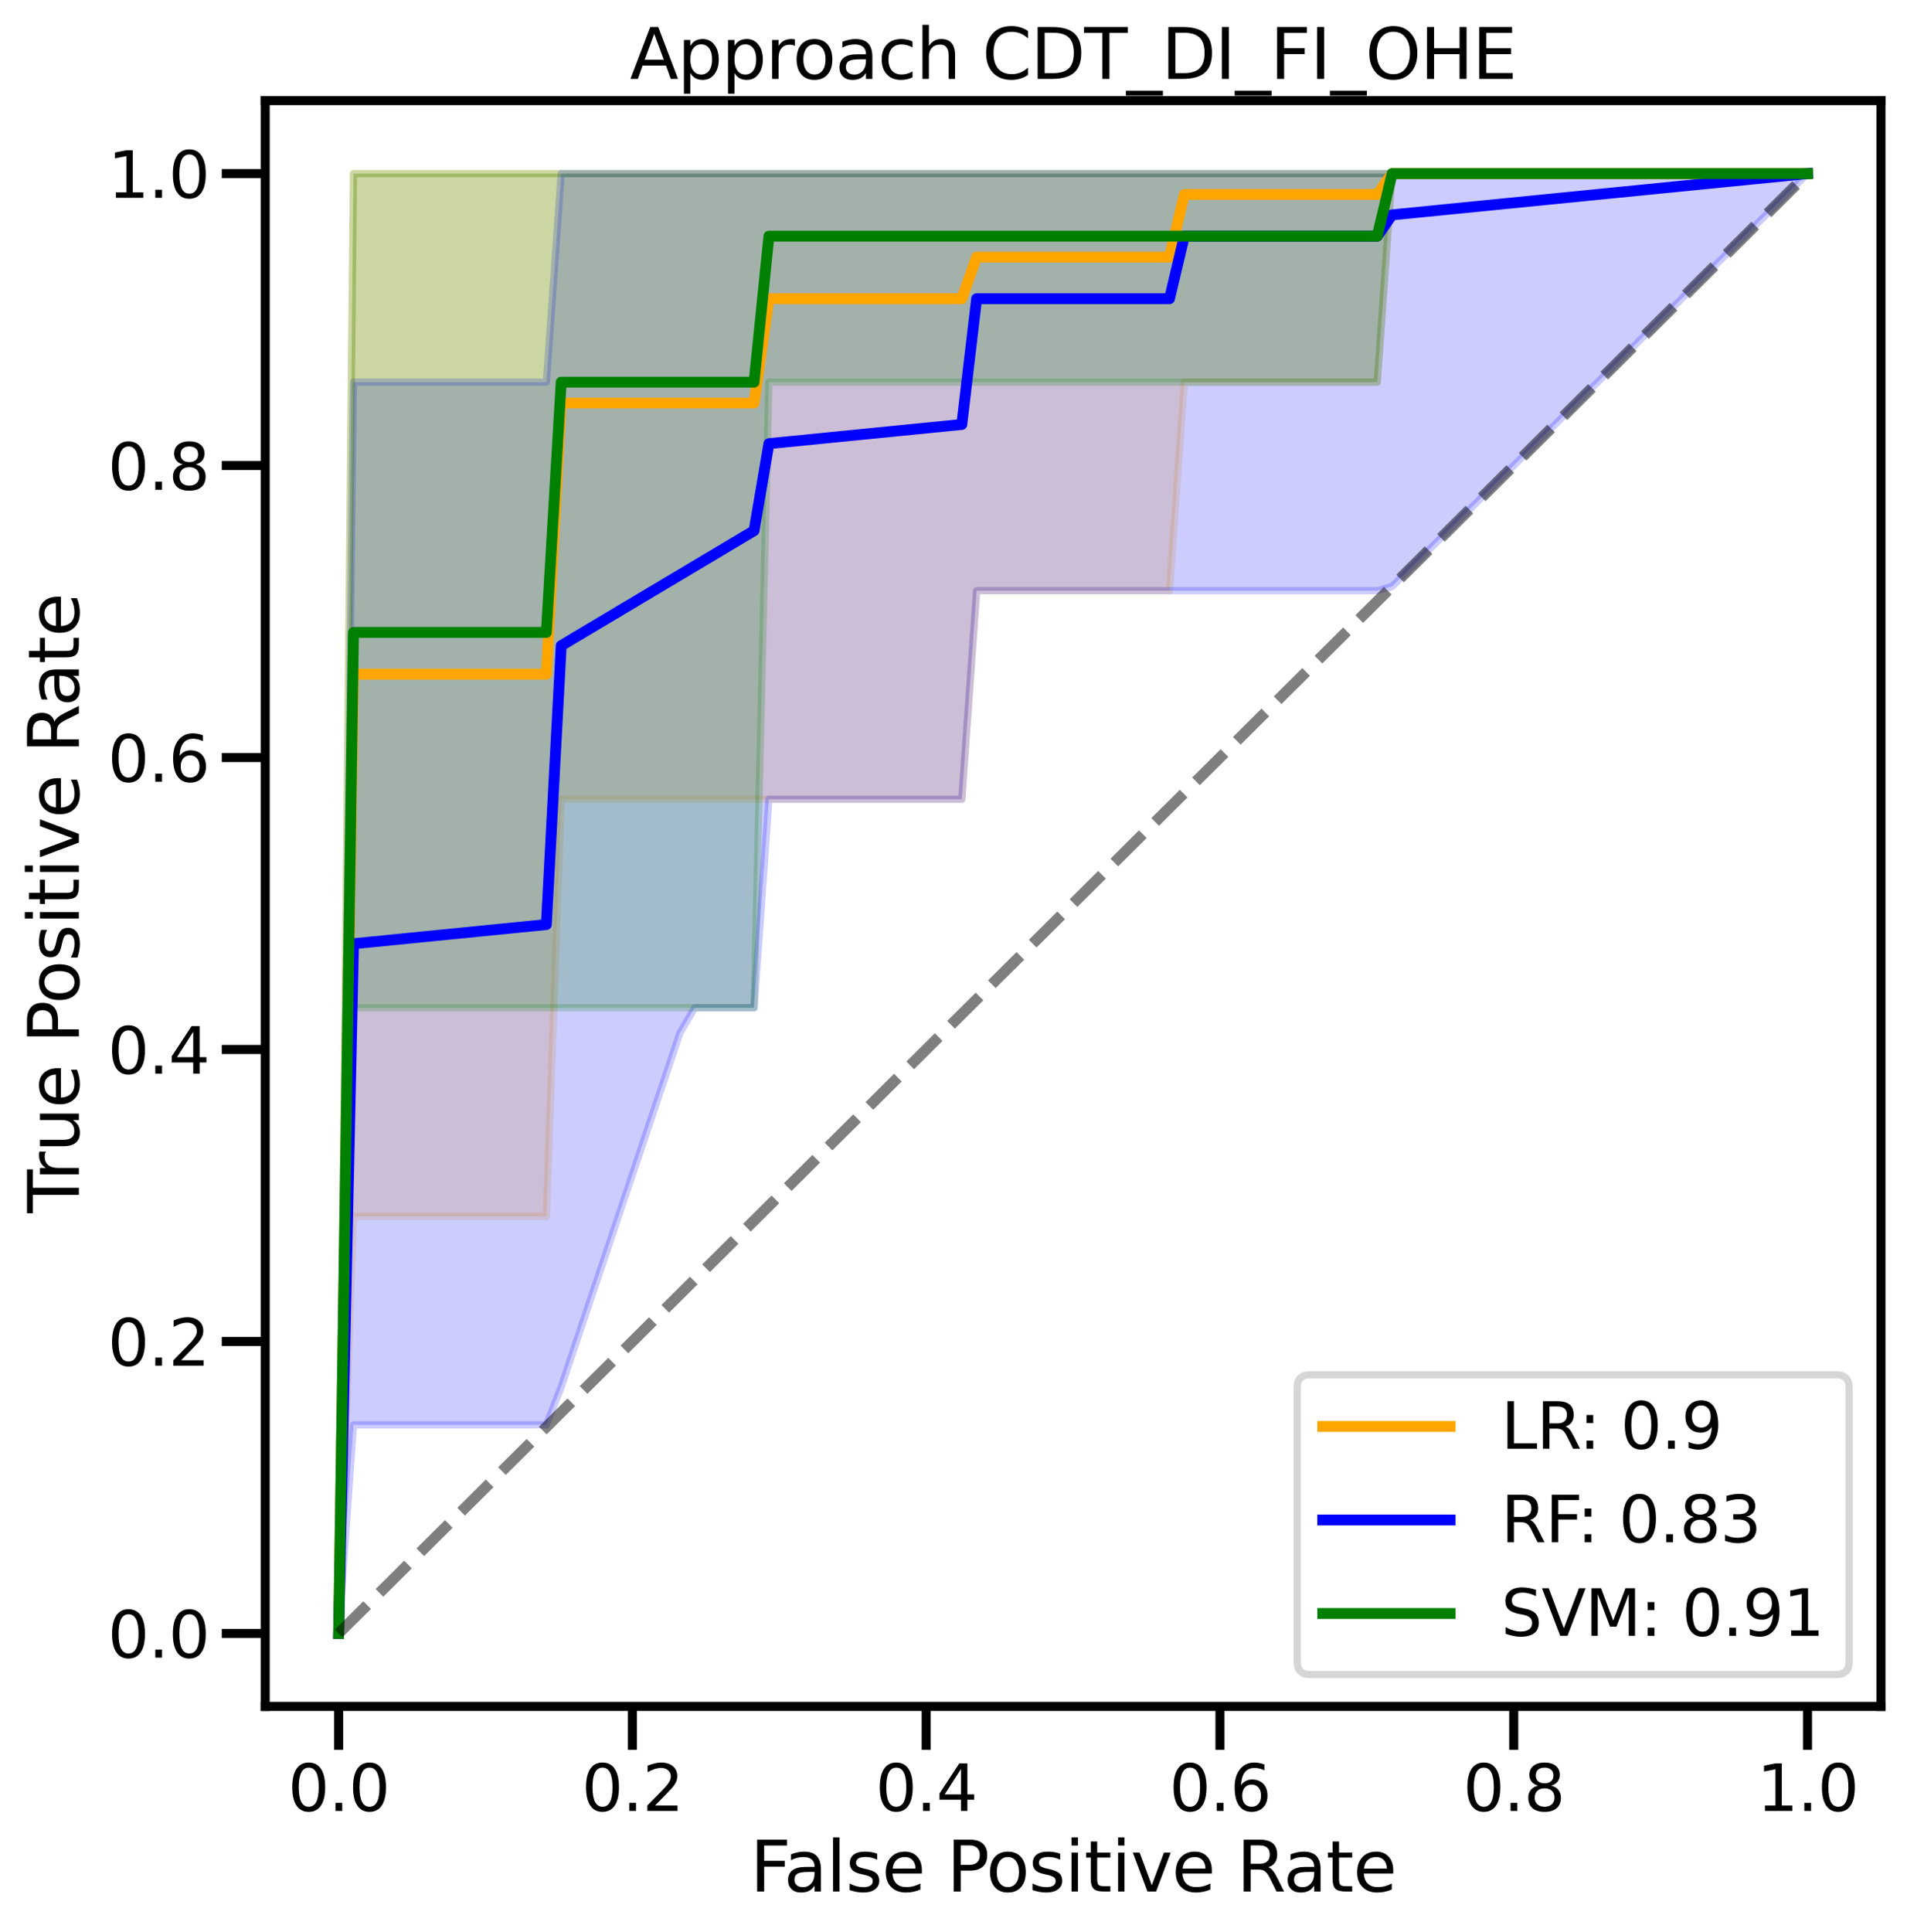 <?xml version="1.0" encoding="utf-8" standalone="no"?>
<!DOCTYPE svg PUBLIC "-//W3C//DTD SVG 1.1//EN"
  "http://www.w3.org/Graphics/SVG/1.1/DTD/svg11.dtd">
<svg xmlns:xlink="http://www.w3.org/1999/xlink" width="526.871pt" height="533.625pt" viewBox="0 0 526.871 533.625" xmlns="http://www.w3.org/2000/svg" version="1.1">
 <defs>
  <style type="text/css">*{stroke-linejoin: round; stroke-linecap: butt}</style>
 </defs>
 <g id="figure_1">
  <g id="patch_1">
   <path d="M 0 533.625 
L 526.871 533.625 
L 526.871 0 
L 0 0 
z
" style="fill: #ffffff"/>
  </g>
  <g id="axes_1">
   <g id="patch_2">
    <path d="M 73.272 471.309 
L 519.672 471.309 
L 519.672 27.789 
L 73.272 27.789 
z
" style="fill: #ffffff"/>
   </g>
   <g id="PolyCollection_1">
    <defs>
     <path id="mbd9a5c7f6f" d="M 93.562 -82.475 
L 93.562 -82.475 
L 97.662 -197.675 
L 101.761 -197.675 
L 105.86 -197.675 
L 109.959 -197.675 
L 114.058 -197.675 
L 118.157 -197.675 
L 122.257 -197.675 
L 126.356 -197.675 
L 130.455 -197.675 
L 134.554 -197.675 
L 138.653 -197.675 
L 142.752 -197.675 
L 146.852 -197.675 
L 150.951 -197.675 
L 155.05 -312.875 
L 159.149 -312.875 
L 163.248 -312.875 
L 167.348 -312.875 
L 171.447 -312.875 
L 175.546 -312.875 
L 179.645 -312.875 
L 183.744 -312.875 
L 187.843 -312.875 
L 191.943 -312.875 
L 196.042 -312.875 
L 200.141 -312.875 
L 204.24 -312.875 
L 208.339 -312.875 
L 212.438 -312.875 
L 216.538 -312.875 
L 220.637 -312.875 
L 224.736 -312.875 
L 228.835 -312.875 
L 232.934 -312.875 
L 237.033 -312.875 
L 241.133 -312.875 
L 245.232 -312.875 
L 249.331 -312.875 
L 253.43 -312.875 
L 257.529 -312.875 
L 261.629 -312.875 
L 265.728 -312.875 
L 269.827 -370.476 
L 273.926 -370.476 
L 278.025 -370.476 
L 282.124 -370.476 
L 286.224 -370.476 
L 290.323 -370.476 
L 294.422 -370.476 
L 298.521 -370.476 
L 302.62 -370.476 
L 306.719 -370.476 
L 310.819 -370.476 
L 314.918 -370.476 
L 319.017 -370.476 
L 323.116 -370.476 
L 327.215 -428.075 
L 331.314 -428.075 
L 335.414 -428.075 
L 339.513 -428.075 
L 343.612 -428.075 
L 347.711 -428.075 
L 351.81 -428.075 
L 355.91 -428.075 
L 360.009 -428.075 
L 364.108 -428.075 
L 368.207 -428.075 
L 372.306 -428.075 
L 376.405 -428.075 
L 380.505 -428.075 
L 384.604 -485.675 
L 388.703 -485.675 
L 392.802 -485.675 
L 396.901 -485.675 
L 401 -485.675 
L 405.1 -485.675 
L 409.199 -485.675 
L 413.298 -485.675 
L 417.397 -485.675 
L 421.496 -485.675 
L 425.595 -485.675 
L 429.695 -485.675 
L 433.794 -485.675 
L 437.893 -485.675 
L 441.992 -485.675 
L 446.091 -485.675 
L 450.191 -485.675 
L 454.29 -485.675 
L 458.389 -485.675 
L 462.488 -485.675 
L 466.587 -485.675 
L 470.686 -485.675 
L 474.786 -485.675 
L 478.885 -485.675 
L 482.984 -485.675 
L 487.083 -485.675 
L 491.182 -485.675 
L 495.281 -485.675 
L 499.381 -485.675 
L 499.381 -485.675 
L 499.381 -485.675 
L 495.281 -485.675 
L 491.182 -485.675 
L 487.083 -485.675 
L 482.984 -485.675 
L 478.885 -485.675 
L 474.786 -485.675 
L 470.686 -485.675 
L 466.587 -485.675 
L 462.488 -485.675 
L 458.389 -485.675 
L 454.29 -485.675 
L 450.191 -485.675 
L 446.091 -485.675 
L 441.992 -485.675 
L 437.893 -485.675 
L 433.794 -485.675 
L 429.695 -485.675 
L 425.595 -485.675 
L 421.496 -485.675 
L 417.397 -485.675 
L 413.298 -485.675 
L 409.199 -485.675 
L 405.1 -485.675 
L 401 -485.675 
L 396.901 -485.675 
L 392.802 -485.675 
L 388.703 -485.675 
L 384.604 -485.675 
L 380.505 -485.675 
L 376.405 -485.675 
L 372.306 -485.675 
L 368.207 -485.675 
L 364.108 -485.675 
L 360.009 -485.675 
L 355.91 -485.675 
L 351.81 -485.675 
L 347.711 -485.675 
L 343.612 -485.675 
L 339.513 -485.675 
L 335.414 -485.675 
L 331.314 -485.675 
L 327.215 -485.675 
L 323.116 -485.675 
L 319.017 -485.675 
L 314.918 -485.675 
L 310.819 -485.675 
L 306.719 -485.675 
L 302.62 -485.675 
L 298.521 -485.675 
L 294.422 -485.675 
L 290.323 -485.675 
L 286.224 -485.675 
L 282.124 -485.675 
L 278.025 -485.675 
L 273.926 -485.675 
L 269.827 -485.675 
L 265.728 -485.675 
L 261.629 -485.675 
L 257.529 -485.675 
L 253.43 -485.675 
L 249.331 -485.675 
L 245.232 -485.675 
L 241.133 -485.675 
L 237.033 -485.675 
L 232.934 -485.675 
L 228.835 -485.675 
L 224.736 -485.675 
L 220.637 -485.675 
L 216.538 -485.675 
L 212.438 -485.675 
L 208.339 -485.675 
L 204.24 -485.675 
L 200.141 -485.675 
L 196.042 -485.675 
L 191.943 -485.675 
L 187.843 -485.675 
L 183.744 -485.675 
L 179.645 -485.675 
L 175.546 -485.675 
L 171.447 -485.675 
L 167.348 -485.675 
L 163.248 -485.675 
L 159.149 -485.675 
L 155.05 -485.675 
L 150.951 -485.675 
L 146.852 -485.675 
L 142.752 -485.675 
L 138.653 -485.675 
L 134.554 -485.675 
L 130.455 -485.675 
L 126.356 -485.675 
L 122.257 -485.675 
L 118.157 -485.675 
L 114.058 -485.675 
L 109.959 -485.675 
L 105.86 -485.675 
L 101.761 -485.675 
L 97.662 -485.675 
L 93.562 -82.475 
z
" style="stroke: #ffa500; stroke-opacity: 0.2; stroke-width: 2"/>
    </defs>
    <g clip-path="url(#p1fbfad7874)">
     <use xlink:href="#mbd9a5c7f6f" x="0" y="533.625" style="fill: #ffa500; fill-opacity: 0.2; stroke: #ffa500; stroke-opacity: 0.2; stroke-width: 2"/>
    </g>
   </g>
   <g id="PolyCollection_2">
    <defs>
     <path id="mfc295e02a6" d="M 93.562 -82.475 
L 93.562 -82.475 
L 97.662 -140.076 
L 101.761 -140.076 
L 105.86 -140.076 
L 109.959 -140.076 
L 114.058 -140.076 
L 118.157 -140.076 
L 122.257 -140.076 
L 126.356 -140.076 
L 130.455 -140.076 
L 134.554 -140.076 
L 138.653 -140.076 
L 142.752 -140.076 
L 146.852 -140.076 
L 150.951 -140.076 
L 155.05 -150.548 
L 159.149 -162.766 
L 163.248 -174.985 
L 167.348 -187.203 
L 171.447 -199.421 
L 175.546 -211.639 
L 179.645 -223.857 
L 183.744 -236.076 
L 187.843 -248.294 
L 191.943 -255.275 
L 196.042 -255.275 
L 200.141 -255.275 
L 204.24 -255.275 
L 208.339 -255.275 
L 212.438 -312.875 
L 216.538 -312.875 
L 220.637 -312.875 
L 224.736 -312.875 
L 228.835 -312.875 
L 232.934 -312.875 
L 237.033 -312.875 
L 241.133 -312.875 
L 245.232 -312.875 
L 249.331 -312.875 
L 253.43 -312.875 
L 257.529 -312.875 
L 261.629 -312.875 
L 265.728 -312.875 
L 269.827 -370.476 
L 273.926 -370.476 
L 278.025 -370.476 
L 282.124 -370.476 
L 286.224 -370.476 
L 290.323 -370.476 
L 294.422 -370.476 
L 298.521 -370.476 
L 302.62 -370.476 
L 306.719 -370.476 
L 310.819 -370.476 
L 314.918 -370.476 
L 319.017 -370.476 
L 323.116 -370.476 
L 327.215 -370.476 
L 331.314 -370.476 
L 335.414 -370.476 
L 339.513 -370.476 
L 343.612 -370.476 
L 347.711 -370.476 
L 351.81 -370.476 
L 355.91 -370.476 
L 360.009 -370.476 
L 364.108 -370.476 
L 368.207 -370.476 
L 372.306 -370.476 
L 376.405 -370.476 
L 380.505 -370.476 
L 384.604 -371.639 
L 388.703 -375.712 
L 392.802 -379.785 
L 396.901 -383.857 
L 401 -387.93 
L 405.1 -392.003 
L 409.199 -396.075 
L 413.298 -400.148 
L 417.397 -404.221 
L 421.496 -408.294 
L 425.595 -412.366 
L 429.695 -416.439 
L 433.794 -420.512 
L 437.893 -424.585 
L 441.992 -428.657 
L 446.091 -432.73 
L 450.191 -436.803 
L 454.29 -440.875 
L 458.389 -444.948 
L 462.488 -449.021 
L 466.587 -453.094 
L 470.686 -457.166 
L 474.786 -461.239 
L 478.885 -465.312 
L 482.984 -469.385 
L 487.083 -473.457 
L 491.182 -477.53 
L 495.281 -481.603 
L 499.381 -485.675 
L 499.381 -485.675 
L 499.381 -485.675 
L 495.281 -485.675 
L 491.182 -485.675 
L 487.083 -485.675 
L 482.984 -485.675 
L 478.885 -485.675 
L 474.786 -485.675 
L 470.686 -485.675 
L 466.587 -485.675 
L 462.488 -485.675 
L 458.389 -485.675 
L 454.29 -485.675 
L 450.191 -485.675 
L 446.091 -485.675 
L 441.992 -485.675 
L 437.893 -485.675 
L 433.794 -485.675 
L 429.695 -485.675 
L 425.595 -485.675 
L 421.496 -485.675 
L 417.397 -485.675 
L 413.298 -485.675 
L 409.199 -485.675 
L 405.1 -485.675 
L 401 -485.675 
L 396.901 -485.675 
L 392.802 -485.675 
L 388.703 -485.675 
L 384.604 -485.675 
L 380.505 -485.675 
L 376.405 -485.675 
L 372.306 -485.675 
L 368.207 -485.675 
L 364.108 -485.675 
L 360.009 -485.675 
L 355.91 -485.675 
L 351.81 -485.675 
L 347.711 -485.675 
L 343.612 -485.675 
L 339.513 -485.675 
L 335.414 -485.675 
L 331.314 -485.675 
L 327.215 -485.675 
L 323.116 -485.675 
L 319.017 -485.675 
L 314.918 -485.675 
L 310.819 -485.675 
L 306.719 -485.675 
L 302.62 -485.675 
L 298.521 -485.675 
L 294.422 -485.675 
L 290.323 -485.675 
L 286.224 -485.675 
L 282.124 -485.675 
L 278.025 -485.675 
L 273.926 -485.675 
L 269.827 -485.675 
L 265.728 -485.675 
L 261.629 -485.675 
L 257.529 -485.675 
L 253.43 -485.675 
L 249.331 -485.675 
L 245.232 -485.675 
L 241.133 -485.675 
L 237.033 -485.675 
L 232.934 -485.675 
L 228.835 -485.675 
L 224.736 -485.675 
L 220.637 -485.675 
L 216.538 -485.675 
L 212.438 -485.675 
L 208.339 -485.675 
L 204.24 -485.675 
L 200.141 -485.675 
L 196.042 -485.675 
L 191.943 -485.675 
L 187.843 -485.675 
L 183.744 -485.675 
L 179.645 -485.675 
L 175.546 -485.675 
L 171.447 -485.675 
L 167.348 -485.675 
L 163.248 -485.675 
L 159.149 -485.675 
L 155.05 -485.675 
L 150.951 -428.075 
L 146.852 -428.075 
L 142.752 -428.075 
L 138.653 -428.075 
L 134.554 -428.075 
L 130.455 -428.075 
L 126.356 -428.075 
L 122.257 -428.075 
L 118.157 -428.075 
L 114.058 -428.075 
L 109.959 -428.075 
L 105.86 -428.075 
L 101.761 -428.075 
L 97.662 -428.075 
L 93.562 -82.475 
z
" style="stroke: #0000ff; stroke-opacity: 0.2; stroke-width: 2"/>
    </defs>
    <g clip-path="url(#p1fbfad7874)">
     <use xlink:href="#mfc295e02a6" x="0" y="533.625" style="fill: #0000ff; fill-opacity: 0.2; stroke: #0000ff; stroke-opacity: 0.2; stroke-width: 2"/>
    </g>
   </g>
   <g id="PolyCollection_3">
    <defs>
     <path id="m0fcf5fa564" d="M 93.562 -82.475 
L 93.562 -82.475 
L 97.662 -255.275 
L 101.761 -255.275 
L 105.86 -255.275 
L 109.959 -255.275 
L 114.058 -255.275 
L 118.157 -255.275 
L 122.257 -255.275 
L 126.356 -255.275 
L 130.455 -255.275 
L 134.554 -255.275 
L 138.653 -255.275 
L 142.752 -255.275 
L 146.852 -255.275 
L 150.951 -255.275 
L 155.05 -255.275 
L 159.149 -255.275 
L 163.248 -255.275 
L 167.348 -255.275 
L 171.447 -255.275 
L 175.546 -255.275 
L 179.645 -255.275 
L 183.744 -255.275 
L 187.843 -255.275 
L 191.943 -255.275 
L 196.042 -255.275 
L 200.141 -255.275 
L 204.24 -255.275 
L 208.339 -255.275 
L 212.438 -428.075 
L 216.538 -428.075 
L 220.637 -428.075 
L 224.736 -428.075 
L 228.835 -428.075 
L 232.934 -428.075 
L 237.033 -428.075 
L 241.133 -428.075 
L 245.232 -428.075 
L 249.331 -428.075 
L 253.43 -428.075 
L 257.529 -428.075 
L 261.629 -428.075 
L 265.728 -428.075 
L 269.827 -428.075 
L 273.926 -428.075 
L 278.025 -428.075 
L 282.124 -428.075 
L 286.224 -428.075 
L 290.323 -428.075 
L 294.422 -428.075 
L 298.521 -428.075 
L 302.62 -428.075 
L 306.719 -428.075 
L 310.819 -428.075 
L 314.918 -428.075 
L 319.017 -428.075 
L 323.116 -428.075 
L 327.215 -428.075 
L 331.314 -428.075 
L 335.414 -428.075 
L 339.513 -428.075 
L 343.612 -428.075 
L 347.711 -428.075 
L 351.81 -428.075 
L 355.91 -428.075 
L 360.009 -428.075 
L 364.108 -428.075 
L 368.207 -428.075 
L 372.306 -428.075 
L 376.405 -428.075 
L 380.505 -428.075 
L 384.604 -485.675 
L 388.703 -485.675 
L 392.802 -485.675 
L 396.901 -485.675 
L 401 -485.675 
L 405.1 -485.675 
L 409.199 -485.675 
L 413.298 -485.675 
L 417.397 -485.675 
L 421.496 -485.675 
L 425.595 -485.675 
L 429.695 -485.675 
L 433.794 -485.675 
L 437.893 -485.675 
L 441.992 -485.675 
L 446.091 -485.675 
L 450.191 -485.675 
L 454.29 -485.675 
L 458.389 -485.675 
L 462.488 -485.675 
L 466.587 -485.675 
L 470.686 -485.675 
L 474.786 -485.675 
L 478.885 -485.675 
L 482.984 -485.675 
L 487.083 -485.675 
L 491.182 -485.675 
L 495.281 -485.675 
L 499.381 -485.675 
L 499.381 -485.675 
L 499.381 -485.675 
L 495.281 -485.675 
L 491.182 -485.675 
L 487.083 -485.675 
L 482.984 -485.675 
L 478.885 -485.675 
L 474.786 -485.675 
L 470.686 -485.675 
L 466.587 -485.675 
L 462.488 -485.675 
L 458.389 -485.675 
L 454.29 -485.675 
L 450.191 -485.675 
L 446.091 -485.675 
L 441.992 -485.675 
L 437.893 -485.675 
L 433.794 -485.675 
L 429.695 -485.675 
L 425.595 -485.675 
L 421.496 -485.675 
L 417.397 -485.675 
L 413.298 -485.675 
L 409.199 -485.675 
L 405.1 -485.675 
L 401 -485.675 
L 396.901 -485.675 
L 392.802 -485.675 
L 388.703 -485.675 
L 384.604 -485.675 
L 380.505 -485.675 
L 376.405 -485.675 
L 372.306 -485.675 
L 368.207 -485.675 
L 364.108 -485.675 
L 360.009 -485.675 
L 355.91 -485.675 
L 351.81 -485.675 
L 347.711 -485.675 
L 343.612 -485.675 
L 339.513 -485.675 
L 335.414 -485.675 
L 331.314 -485.675 
L 327.215 -485.675 
L 323.116 -485.675 
L 319.017 -485.675 
L 314.918 -485.675 
L 310.819 -485.675 
L 306.719 -485.675 
L 302.62 -485.675 
L 298.521 -485.675 
L 294.422 -485.675 
L 290.323 -485.675 
L 286.224 -485.675 
L 282.124 -485.675 
L 278.025 -485.675 
L 273.926 -485.675 
L 269.827 -485.675 
L 265.728 -485.675 
L 261.629 -485.675 
L 257.529 -485.675 
L 253.43 -485.675 
L 249.331 -485.675 
L 245.232 -485.675 
L 241.133 -485.675 
L 237.033 -485.675 
L 232.934 -485.675 
L 228.835 -485.675 
L 224.736 -485.675 
L 220.637 -485.675 
L 216.538 -485.675 
L 212.438 -485.675 
L 208.339 -485.675 
L 204.24 -485.675 
L 200.141 -485.675 
L 196.042 -485.675 
L 191.943 -485.675 
L 187.843 -485.675 
L 183.744 -485.675 
L 179.645 -485.675 
L 175.546 -485.675 
L 171.447 -485.675 
L 167.348 -485.675 
L 163.248 -485.675 
L 159.149 -485.675 
L 155.05 -485.675 
L 150.951 -485.675 
L 146.852 -485.675 
L 142.752 -485.675 
L 138.653 -485.675 
L 134.554 -485.675 
L 130.455 -485.675 
L 126.356 -485.675 
L 122.257 -485.675 
L 118.157 -485.675 
L 114.058 -485.675 
L 109.959 -485.675 
L 105.86 -485.675 
L 101.761 -485.675 
L 97.662 -485.675 
L 93.562 -82.475 
z
" style="stroke: #008000; stroke-opacity: 0.2; stroke-width: 2"/>
    </defs>
    <g clip-path="url(#p1fbfad7874)">
     <use xlink:href="#m0fcf5fa564" x="0" y="533.625" style="fill: #008000; fill-opacity: 0.2; stroke: #008000; stroke-opacity: 0.2; stroke-width: 2"/>
    </g>
   </g>
   <g id="matplotlib.axis_1">
    <g id="xtick_1">
     <g id="line2d_1">
      <defs>
       <path id="mc36d95ab9e" d="M 0 0 
L 0 12 
" style="stroke: #000000; stroke-width: 2.5"/>
      </defs>
      <g>
       <use xlink:href="#mc36d95ab9e" x="93.562" y="471.309" style="stroke: #000000; stroke-width: 2.5"/>
      </g>
     </g>
     <g id="text_1">
      <!-- 0.0 -->
      <g transform="translate(79.568 500.182) scale(0.176 -0.176)">
       <defs>
        <path id="DejaVuSans-30" d="M 2034 4250 
Q 1547 4250 1301 3770 
Q 1056 3291 1056 2328 
Q 1056 1369 1301 889 
Q 1547 409 2034 409 
Q 2525 409 2770 889 
Q 3016 1369 3016 2328 
Q 3016 3291 2770 3770 
Q 2525 4250 2034 4250 
z
M 2034 4750 
Q 2819 4750 3233 4129 
Q 3647 3509 3647 2328 
Q 3647 1150 3233 529 
Q 2819 -91 2034 -91 
Q 1250 -91 836 529 
Q 422 1150 422 2328 
Q 422 3509 836 4129 
Q 1250 4750 2034 4750 
z
" transform="scale(0.016)"/>
        <path id="DejaVuSans-2e" d="M 684 794 
L 1344 794 
L 1344 0 
L 684 0 
L 684 794 
z
" transform="scale(0.016)"/>
       </defs>
       <use xlink:href="#DejaVuSans-30"/>
       <use xlink:href="#DejaVuSans-2e" x="63.623"/>
       <use xlink:href="#DejaVuSans-30" x="95.41"/>
      </g>
     </g>
    </g>
    <g id="xtick_2">
     <g id="line2d_2">
      <g>
       <use xlink:href="#mc36d95ab9e" x="174.726" y="471.309" style="stroke: #000000; stroke-width: 2.5"/>
      </g>
     </g>
     <g id="text_2">
      <!-- 0.2 -->
      <g transform="translate(160.731 500.182) scale(0.176 -0.176)">
       <defs>
        <path id="DejaVuSans-32" d="M 1228 531 
L 3431 531 
L 3431 0 
L 469 0 
L 469 531 
Q 828 903 1448 1529 
Q 2069 2156 2228 2338 
Q 2531 2678 2651 2914 
Q 2772 3150 2772 3378 
Q 2772 3750 2511 3984 
Q 2250 4219 1831 4219 
Q 1534 4219 1204 4116 
Q 875 4013 500 3803 
L 500 4441 
Q 881 4594 1212 4672 
Q 1544 4750 1819 4750 
Q 2544 4750 2975 4387 
Q 3406 4025 3406 3419 
Q 3406 3131 3298 2873 
Q 3191 2616 2906 2266 
Q 2828 2175 2409 1742 
Q 1991 1309 1228 531 
z
" transform="scale(0.016)"/>
       </defs>
       <use xlink:href="#DejaVuSans-30"/>
       <use xlink:href="#DejaVuSans-2e" x="63.623"/>
       <use xlink:href="#DejaVuSans-32" x="95.41"/>
      </g>
     </g>
    </g>
    <g id="xtick_3">
     <g id="line2d_3">
      <g>
       <use xlink:href="#mc36d95ab9e" x="255.89" y="471.309" style="stroke: #000000; stroke-width: 2.5"/>
      </g>
     </g>
     <g id="text_3">
      <!-- 0.4 -->
      <g transform="translate(241.895 500.182) scale(0.176 -0.176)">
       <defs>
        <path id="DejaVuSans-34" d="M 2419 4116 
L 825 1625 
L 2419 1625 
L 2419 4116 
z
M 2253 4666 
L 3047 4666 
L 3047 1625 
L 3713 1625 
L 3713 1100 
L 3047 1100 
L 3047 0 
L 2419 0 
L 2419 1100 
L 313 1100 
L 313 1709 
L 2253 4666 
z
" transform="scale(0.016)"/>
       </defs>
       <use xlink:href="#DejaVuSans-30"/>
       <use xlink:href="#DejaVuSans-2e" x="63.623"/>
       <use xlink:href="#DejaVuSans-34" x="95.41"/>
      </g>
     </g>
    </g>
    <g id="xtick_4">
     <g id="line2d_4">
      <g>
       <use xlink:href="#mc36d95ab9e" x="337.053" y="471.309" style="stroke: #000000; stroke-width: 2.5"/>
      </g>
     </g>
     <g id="text_4">
      <!-- 0.6 -->
      <g transform="translate(323.059 500.182) scale(0.176 -0.176)">
       <defs>
        <path id="DejaVuSans-36" d="M 2113 2584 
Q 1688 2584 1439 2293 
Q 1191 2003 1191 1497 
Q 1191 994 1439 701 
Q 1688 409 2113 409 
Q 2538 409 2786 701 
Q 3034 994 3034 1497 
Q 3034 2003 2786 2293 
Q 2538 2584 2113 2584 
z
M 3366 4563 
L 3366 3988 
Q 3128 4100 2886 4159 
Q 2644 4219 2406 4219 
Q 1781 4219 1451 3797 
Q 1122 3375 1075 2522 
Q 1259 2794 1537 2939 
Q 1816 3084 2150 3084 
Q 2853 3084 3261 2657 
Q 3669 2231 3669 1497 
Q 3669 778 3244 343 
Q 2819 -91 2113 -91 
Q 1303 -91 875 529 
Q 447 1150 447 2328 
Q 447 3434 972 4092 
Q 1497 4750 2381 4750 
Q 2619 4750 2861 4703 
Q 3103 4656 3366 4563 
z
" transform="scale(0.016)"/>
       </defs>
       <use xlink:href="#DejaVuSans-30"/>
       <use xlink:href="#DejaVuSans-2e" x="63.623"/>
       <use xlink:href="#DejaVuSans-36" x="95.41"/>
      </g>
     </g>
    </g>
    <g id="xtick_5">
     <g id="line2d_5">
      <g>
       <use xlink:href="#mc36d95ab9e" x="418.217" y="471.309" style="stroke: #000000; stroke-width: 2.5"/>
      </g>
     </g>
     <g id="text_5">
      <!-- 0.8 -->
      <g transform="translate(404.222 500.182) scale(0.176 -0.176)">
       <defs>
        <path id="DejaVuSans-38" d="M 2034 2216 
Q 1584 2216 1326 1975 
Q 1069 1734 1069 1313 
Q 1069 891 1326 650 
Q 1584 409 2034 409 
Q 2484 409 2743 651 
Q 3003 894 3003 1313 
Q 3003 1734 2745 1975 
Q 2488 2216 2034 2216 
z
M 1403 2484 
Q 997 2584 770 2862 
Q 544 3141 544 3541 
Q 544 4100 942 4425 
Q 1341 4750 2034 4750 
Q 2731 4750 3128 4425 
Q 3525 4100 3525 3541 
Q 3525 3141 3298 2862 
Q 3072 2584 2669 2484 
Q 3125 2378 3379 2068 
Q 3634 1759 3634 1313 
Q 3634 634 3220 271 
Q 2806 -91 2034 -91 
Q 1263 -91 848 271 
Q 434 634 434 1313 
Q 434 1759 690 2068 
Q 947 2378 1403 2484 
z
M 1172 3481 
Q 1172 3119 1398 2916 
Q 1625 2713 2034 2713 
Q 2441 2713 2670 2916 
Q 2900 3119 2900 3481 
Q 2900 3844 2670 4047 
Q 2441 4250 2034 4250 
Q 1625 4250 1398 4047 
Q 1172 3844 1172 3481 
z
" transform="scale(0.016)"/>
       </defs>
       <use xlink:href="#DejaVuSans-30"/>
       <use xlink:href="#DejaVuSans-2e" x="63.623"/>
       <use xlink:href="#DejaVuSans-38" x="95.41"/>
      </g>
     </g>
    </g>
    <g id="xtick_6">
     <g id="line2d_6">
      <g>
       <use xlink:href="#mc36d95ab9e" x="499.381" y="471.309" style="stroke: #000000; stroke-width: 2.5"/>
      </g>
     </g>
     <g id="text_6">
      <!-- 1.0 -->
      <g transform="translate(485.386 500.182) scale(0.176 -0.176)">
       <defs>
        <path id="DejaVuSans-31" d="M 794 531 
L 1825 531 
L 1825 4091 
L 703 3866 
L 703 4441 
L 1819 4666 
L 2450 4666 
L 2450 531 
L 3481 531 
L 3481 0 
L 794 0 
L 794 531 
z
" transform="scale(0.016)"/>
       </defs>
       <use xlink:href="#DejaVuSans-31"/>
       <use xlink:href="#DejaVuSans-2e" x="63.623"/>
       <use xlink:href="#DejaVuSans-30" x="95.41"/>
      </g>
     </g>
    </g>
    <g id="text_7">
     <!-- False Positive Rate -->
     <g transform="translate(207.256 522.432) scale(0.192 -0.192)">
      <defs>
       <path id="DejaVuSans-46" d="M 628 4666 
L 3309 4666 
L 3309 4134 
L 1259 4134 
L 1259 2759 
L 3109 2759 
L 3109 2228 
L 1259 2228 
L 1259 0 
L 628 0 
L 628 4666 
z
" transform="scale(0.016)"/>
       <path id="DejaVuSans-61" d="M 2194 1759 
Q 1497 1759 1228 1600 
Q 959 1441 959 1056 
Q 959 750 1161 570 
Q 1363 391 1709 391 
Q 2188 391 2477 730 
Q 2766 1069 2766 1631 
L 2766 1759 
L 2194 1759 
z
M 3341 1997 
L 3341 0 
L 2766 0 
L 2766 531 
Q 2569 213 2275 61 
Q 1981 -91 1556 -91 
Q 1019 -91 701 211 
Q 384 513 384 1019 
Q 384 1609 779 1909 
Q 1175 2209 1959 2209 
L 2766 2209 
L 2766 2266 
Q 2766 2663 2505 2880 
Q 2244 3097 1772 3097 
Q 1472 3097 1187 3025 
Q 903 2953 641 2809 
L 641 3341 
Q 956 3463 1253 3523 
Q 1550 3584 1831 3584 
Q 2591 3584 2966 3190 
Q 3341 2797 3341 1997 
z
" transform="scale(0.016)"/>
       <path id="DejaVuSans-6c" d="M 603 4863 
L 1178 4863 
L 1178 0 
L 603 0 
L 603 4863 
z
" transform="scale(0.016)"/>
       <path id="DejaVuSans-73" d="M 2834 3397 
L 2834 2853 
Q 2591 2978 2328 3040 
Q 2066 3103 1784 3103 
Q 1356 3103 1142 2972 
Q 928 2841 928 2578 
Q 928 2378 1081 2264 
Q 1234 2150 1697 2047 
L 1894 2003 
Q 2506 1872 2764 1633 
Q 3022 1394 3022 966 
Q 3022 478 2636 193 
Q 2250 -91 1575 -91 
Q 1294 -91 989 -36 
Q 684 19 347 128 
L 347 722 
Q 666 556 975 473 
Q 1284 391 1588 391 
Q 1994 391 2212 530 
Q 2431 669 2431 922 
Q 2431 1156 2273 1281 
Q 2116 1406 1581 1522 
L 1381 1569 
Q 847 1681 609 1914 
Q 372 2147 372 2553 
Q 372 3047 722 3315 
Q 1072 3584 1716 3584 
Q 2034 3584 2315 3537 
Q 2597 3491 2834 3397 
z
" transform="scale(0.016)"/>
       <path id="DejaVuSans-65" d="M 3597 1894 
L 3597 1613 
L 953 1613 
Q 991 1019 1311 708 
Q 1631 397 2203 397 
Q 2534 397 2845 478 
Q 3156 559 3463 722 
L 3463 178 
Q 3153 47 2828 -22 
Q 2503 -91 2169 -91 
Q 1331 -91 842 396 
Q 353 884 353 1716 
Q 353 2575 817 3079 
Q 1281 3584 2069 3584 
Q 2775 3584 3186 3129 
Q 3597 2675 3597 1894 
z
M 3022 2063 
Q 3016 2534 2758 2815 
Q 2500 3097 2075 3097 
Q 1594 3097 1305 2825 
Q 1016 2553 972 2059 
L 3022 2063 
z
" transform="scale(0.016)"/>
       <path id="DejaVuSans-20" transform="scale(0.016)"/>
       <path id="DejaVuSans-50" d="M 1259 4147 
L 1259 2394 
L 2053 2394 
Q 2494 2394 2734 2622 
Q 2975 2850 2975 3272 
Q 2975 3691 2734 3919 
Q 2494 4147 2053 4147 
L 1259 4147 
z
M 628 4666 
L 2053 4666 
Q 2838 4666 3239 4311 
Q 3641 3956 3641 3272 
Q 3641 2581 3239 2228 
Q 2838 1875 2053 1875 
L 1259 1875 
L 1259 0 
L 628 0 
L 628 4666 
z
" transform="scale(0.016)"/>
       <path id="DejaVuSans-6f" d="M 1959 3097 
Q 1497 3097 1228 2736 
Q 959 2375 959 1747 
Q 959 1119 1226 758 
Q 1494 397 1959 397 
Q 2419 397 2687 759 
Q 2956 1122 2956 1747 
Q 2956 2369 2687 2733 
Q 2419 3097 1959 3097 
z
M 1959 3584 
Q 2709 3584 3137 3096 
Q 3566 2609 3566 1747 
Q 3566 888 3137 398 
Q 2709 -91 1959 -91 
Q 1206 -91 779 398 
Q 353 888 353 1747 
Q 353 2609 779 3096 
Q 1206 3584 1959 3584 
z
" transform="scale(0.016)"/>
       <path id="DejaVuSans-69" d="M 603 3500 
L 1178 3500 
L 1178 0 
L 603 0 
L 603 3500 
z
M 603 4863 
L 1178 4863 
L 1178 4134 
L 603 4134 
L 603 4863 
z
" transform="scale(0.016)"/>
       <path id="DejaVuSans-74" d="M 1172 4494 
L 1172 3500 
L 2356 3500 
L 2356 3053 
L 1172 3053 
L 1172 1153 
Q 1172 725 1289 603 
Q 1406 481 1766 481 
L 2356 481 
L 2356 0 
L 1766 0 
Q 1100 0 847 248 
Q 594 497 594 1153 
L 594 3053 
L 172 3053 
L 172 3500 
L 594 3500 
L 594 4494 
L 1172 4494 
z
" transform="scale(0.016)"/>
       <path id="DejaVuSans-76" d="M 191 3500 
L 800 3500 
L 1894 563 
L 2988 3500 
L 3597 3500 
L 2284 0 
L 1503 0 
L 191 3500 
z
" transform="scale(0.016)"/>
       <path id="DejaVuSans-52" d="M 2841 2188 
Q 3044 2119 3236 1894 
Q 3428 1669 3622 1275 
L 4263 0 
L 3584 0 
L 2988 1197 
Q 2756 1666 2539 1819 
Q 2322 1972 1947 1972 
L 1259 1972 
L 1259 0 
L 628 0 
L 628 4666 
L 2053 4666 
Q 2853 4666 3247 4331 
Q 3641 3997 3641 3322 
Q 3641 2881 3436 2590 
Q 3231 2300 2841 2188 
z
M 1259 4147 
L 1259 2491 
L 2053 2491 
Q 2509 2491 2742 2702 
Q 2975 2913 2975 3322 
Q 2975 3731 2742 3939 
Q 2509 4147 2053 4147 
L 1259 4147 
z
" transform="scale(0.016)"/>
      </defs>
      <use xlink:href="#DejaVuSans-46"/>
      <use xlink:href="#DejaVuSans-61" x="48.395"/>
      <use xlink:href="#DejaVuSans-6c" x="109.674"/>
      <use xlink:href="#DejaVuSans-73" x="137.457"/>
      <use xlink:href="#DejaVuSans-65" x="189.557"/>
      <use xlink:href="#DejaVuSans-20" x="251.08"/>
      <use xlink:href="#DejaVuSans-50" x="282.867"/>
      <use xlink:href="#DejaVuSans-6f" x="339.545"/>
      <use xlink:href="#DejaVuSans-73" x="400.727"/>
      <use xlink:href="#DejaVuSans-69" x="452.826"/>
      <use xlink:href="#DejaVuSans-74" x="480.609"/>
      <use xlink:href="#DejaVuSans-69" x="519.818"/>
      <use xlink:href="#DejaVuSans-76" x="547.602"/>
      <use xlink:href="#DejaVuSans-65" x="606.781"/>
      <use xlink:href="#DejaVuSans-20" x="668.305"/>
      <use xlink:href="#DejaVuSans-52" x="700.092"/>
      <use xlink:href="#DejaVuSans-61" x="767.324"/>
      <use xlink:href="#DejaVuSans-74" x="828.604"/>
      <use xlink:href="#DejaVuSans-65" x="867.812"/>
     </g>
    </g>
   </g>
   <g id="matplotlib.axis_2">
    <g id="ytick_1">
     <g id="line2d_7">
      <defs>
       <path id="m0f903a0685" d="M 0 0 
L -12 0 
" style="stroke: #000000; stroke-width: 2.5"/>
      </defs>
      <g>
       <use xlink:href="#m0f903a0685" x="73.272" y="451.149" style="stroke: #000000; stroke-width: 2.5"/>
      </g>
     </g>
     <g id="text_8">
      <!-- 0.0 -->
      <g transform="translate(29.782 457.836) scale(0.176 -0.176)">
       <use xlink:href="#DejaVuSans-30"/>
       <use xlink:href="#DejaVuSans-2e" x="63.623"/>
       <use xlink:href="#DejaVuSans-30" x="95.41"/>
      </g>
     </g>
    </g>
    <g id="ytick_2">
     <g id="line2d_8">
      <g>
       <use xlink:href="#m0f903a0685" x="73.272" y="370.509" style="stroke: #000000; stroke-width: 2.5"/>
      </g>
     </g>
     <g id="text_9">
      <!-- 0.2 -->
      <g transform="translate(29.782 377.196) scale(0.176 -0.176)">
       <use xlink:href="#DejaVuSans-30"/>
       <use xlink:href="#DejaVuSans-2e" x="63.623"/>
       <use xlink:href="#DejaVuSans-32" x="95.41"/>
      </g>
     </g>
    </g>
    <g id="ytick_3">
     <g id="line2d_9">
      <g>
       <use xlink:href="#m0f903a0685" x="73.272" y="289.869" style="stroke: #000000; stroke-width: 2.5"/>
      </g>
     </g>
     <g id="text_10">
      <!-- 0.4 -->
      <g transform="translate(29.782 296.556) scale(0.176 -0.176)">
       <use xlink:href="#DejaVuSans-30"/>
       <use xlink:href="#DejaVuSans-2e" x="63.623"/>
       <use xlink:href="#DejaVuSans-34" x="95.41"/>
      </g>
     </g>
    </g>
    <g id="ytick_4">
     <g id="line2d_10">
      <g>
       <use xlink:href="#m0f903a0685" x="73.272" y="209.229" style="stroke: #000000; stroke-width: 2.5"/>
      </g>
     </g>
     <g id="text_11">
      <!-- 0.6 -->
      <g transform="translate(29.782 215.916) scale(0.176 -0.176)">
       <use xlink:href="#DejaVuSans-30"/>
       <use xlink:href="#DejaVuSans-2e" x="63.623"/>
       <use xlink:href="#DejaVuSans-36" x="95.41"/>
      </g>
     </g>
    </g>
    <g id="ytick_5">
     <g id="line2d_11">
      <g>
       <use xlink:href="#m0f903a0685" x="73.272" y="128.589" style="stroke: #000000; stroke-width: 2.5"/>
      </g>
     </g>
     <g id="text_12">
      <!-- 0.8 -->
      <g transform="translate(29.782 135.276) scale(0.176 -0.176)">
       <use xlink:href="#DejaVuSans-30"/>
       <use xlink:href="#DejaVuSans-2e" x="63.623"/>
       <use xlink:href="#DejaVuSans-38" x="95.41"/>
      </g>
     </g>
    </g>
    <g id="ytick_6">
     <g id="line2d_12">
      <g>
       <use xlink:href="#m0f903a0685" x="73.272" y="47.949" style="stroke: #000000; stroke-width: 2.5"/>
      </g>
     </g>
     <g id="text_13">
      <!-- 1.0 -->
      <g transform="translate(29.782 54.636) scale(0.176 -0.176)">
       <use xlink:href="#DejaVuSans-31"/>
       <use xlink:href="#DejaVuSans-2e" x="63.623"/>
       <use xlink:href="#DejaVuSans-30" x="95.41"/>
      </g>
     </g>
    </g>
    <g id="text_14">
     <!-- True Positive Rate -->
     <g transform="translate(21.789 335.046) rotate(-90) scale(0.192 -0.192)">
      <defs>
       <path id="DejaVuSans-54" d="M -19 4666 
L 3928 4666 
L 3928 4134 
L 2272 4134 
L 2272 0 
L 1638 0 
L 1638 4134 
L -19 4134 
L -19 4666 
z
" transform="scale(0.016)"/>
       <path id="DejaVuSans-72" d="M 2631 2963 
Q 2534 3019 2420 3045 
Q 2306 3072 2169 3072 
Q 1681 3072 1420 2755 
Q 1159 2438 1159 1844 
L 1159 0 
L 581 0 
L 581 3500 
L 1159 3500 
L 1159 2956 
Q 1341 3275 1631 3429 
Q 1922 3584 2338 3584 
Q 2397 3584 2469 3576 
Q 2541 3569 2628 3553 
L 2631 2963 
z
" transform="scale(0.016)"/>
       <path id="DejaVuSans-75" d="M 544 1381 
L 544 3500 
L 1119 3500 
L 1119 1403 
Q 1119 906 1312 657 
Q 1506 409 1894 409 
Q 2359 409 2629 706 
Q 2900 1003 2900 1516 
L 2900 3500 
L 3475 3500 
L 3475 0 
L 2900 0 
L 2900 538 
Q 2691 219 2414 64 
Q 2138 -91 1772 -91 
Q 1169 -91 856 284 
Q 544 659 544 1381 
z
M 1991 3584 
L 1991 3584 
z
" transform="scale(0.016)"/>
      </defs>
      <use xlink:href="#DejaVuSans-54"/>
      <use xlink:href="#DejaVuSans-72" x="46.334"/>
      <use xlink:href="#DejaVuSans-75" x="87.447"/>
      <use xlink:href="#DejaVuSans-65" x="150.826"/>
      <use xlink:href="#DejaVuSans-20" x="212.35"/>
      <use xlink:href="#DejaVuSans-50" x="244.137"/>
      <use xlink:href="#DejaVuSans-6f" x="300.814"/>
      <use xlink:href="#DejaVuSans-73" x="361.996"/>
      <use xlink:href="#DejaVuSans-69" x="414.096"/>
      <use xlink:href="#DejaVuSans-74" x="441.879"/>
      <use xlink:href="#DejaVuSans-69" x="481.088"/>
      <use xlink:href="#DejaVuSans-76" x="508.871"/>
      <use xlink:href="#DejaVuSans-65" x="568.051"/>
      <use xlink:href="#DejaVuSans-20" x="629.574"/>
      <use xlink:href="#DejaVuSans-52" x="661.361"/>
      <use xlink:href="#DejaVuSans-61" x="728.594"/>
      <use xlink:href="#DejaVuSans-74" x="789.873"/>
      <use xlink:href="#DejaVuSans-65" x="829.082"/>
     </g>
    </g>
   </g>
   <g id="line2d_13">
    <path d="M 93.562 451.149 
L 97.662 186.189 
L 101.761 186.189 
L 105.86 186.189 
L 109.959 186.189 
L 114.058 186.189 
L 118.157 186.189 
L 122.257 186.189 
L 126.356 186.189 
L 130.455 186.189 
L 134.554 186.189 
L 138.653 186.189 
L 142.752 186.189 
L 146.852 186.189 
L 150.951 186.189 
L 155.05 111.309 
L 159.149 111.309 
L 163.248 111.309 
L 167.348 111.309 
L 171.447 111.309 
L 175.546 111.309 
L 179.645 111.309 
L 183.744 111.309 
L 187.843 111.309 
L 191.943 111.309 
L 196.042 111.309 
L 200.141 111.309 
L 204.24 111.309 
L 208.339 111.309 
L 212.438 82.509 
L 216.538 82.509 
L 220.637 82.509 
L 224.736 82.509 
L 228.835 82.509 
L 232.934 82.509 
L 237.033 82.509 
L 241.133 82.509 
L 245.232 82.509 
L 249.331 82.509 
L 253.43 82.509 
L 257.529 82.509 
L 261.629 82.509 
L 265.728 82.509 
L 269.827 70.989 
L 273.926 70.989 
L 278.025 70.989 
L 282.124 70.989 
L 286.224 70.989 
L 290.323 70.989 
L 294.422 70.989 
L 298.521 70.989 
L 302.62 70.989 
L 306.719 70.989 
L 310.819 70.989 
L 314.918 70.989 
L 319.017 70.989 
L 323.116 70.989 
L 327.215 53.709 
L 331.314 53.709 
L 335.414 53.709 
L 339.513 53.709 
L 343.612 53.709 
L 347.711 53.709 
L 351.81 53.709 
L 355.91 53.709 
L 360.009 53.709 
L 364.108 53.709 
L 368.207 53.709 
L 372.306 53.709 
L 376.405 53.709 
L 380.505 53.709 
L 384.604 47.949 
L 388.703 47.949 
L 392.802 47.949 
L 396.901 47.949 
L 401 47.949 
L 405.1 47.949 
L 409.199 47.949 
L 413.298 47.949 
L 417.397 47.949 
L 421.496 47.949 
L 425.595 47.949 
L 429.695 47.949 
L 433.794 47.949 
L 437.893 47.949 
L 441.992 47.949 
L 446.091 47.949 
L 450.191 47.949 
L 454.29 47.949 
L 458.389 47.949 
L 462.488 47.949 
L 466.587 47.949 
L 470.686 47.949 
L 474.786 47.949 
L 478.885 47.949 
L 482.984 47.949 
L 487.083 47.949 
L 491.182 47.949 
L 495.281 47.949 
L 499.381 47.949 
" clip-path="url(#p1fbfad7874)" style="fill: none; stroke: #ffa500; stroke-width: 3; stroke-linecap: square"/>
   </g>
   <g id="line2d_14">
    <path d="M 93.562 451.149 
L 97.662 260.662 
L 101.761 260.254 
L 105.86 259.847 
L 109.959 259.44 
L 114.058 259.033 
L 118.157 258.625 
L 122.257 258.218 
L 126.356 257.811 
L 130.455 257.404 
L 134.554 256.996 
L 138.653 256.589 
L 142.752 256.182 
L 146.852 255.774 
L 150.951 255.367 
L 155.05 178.334 
L 159.149 175.891 
L 163.248 173.447 
L 167.348 171.004 
L 171.447 168.56 
L 175.546 166.116 
L 179.645 163.673 
L 183.744 161.229 
L 187.843 158.785 
L 191.943 156.342 
L 196.042 153.898 
L 200.141 151.454 
L 204.24 149.011 
L 208.339 146.567 
L 212.438 122.538 
L 216.538 122.131 
L 220.637 121.724 
L 224.736 121.316 
L 228.835 120.909 
L 232.934 120.502 
L 237.033 120.094 
L 241.133 119.687 
L 245.232 119.28 
L 249.331 118.873 
L 253.43 118.465 
L 257.529 118.058 
L 261.629 117.651 
L 265.728 117.244 
L 269.827 82.509 
L 273.926 82.509 
L 278.025 82.509 
L 282.124 82.509 
L 286.224 82.509 
L 290.323 82.509 
L 294.422 82.509 
L 298.521 82.509 
L 302.62 82.509 
L 306.719 82.509 
L 310.819 82.509 
L 314.918 82.509 
L 319.017 82.509 
L 323.116 82.509 
L 327.215 65.229 
L 331.314 65.229 
L 335.414 65.229 
L 339.513 65.229 
L 343.612 65.229 
L 347.711 65.229 
L 351.81 65.229 
L 355.91 65.229 
L 360.009 65.229 
L 364.108 65.229 
L 368.207 65.229 
L 372.306 65.229 
L 376.405 65.229 
L 380.505 65.229 
L 384.604 59.353 
L 388.703 58.945 
L 392.802 58.538 
L 396.901 58.131 
L 401 57.724 
L 405.1 57.316 
L 409.199 56.909 
L 413.298 56.502 
L 417.397 56.094 
L 421.496 55.687 
L 425.595 55.28 
L 429.695 54.873 
L 433.794 54.465 
L 437.893 54.058 
L 441.992 53.651 
L 446.091 53.244 
L 450.191 52.836 
L 454.29 52.429 
L 458.389 52.022 
L 462.488 51.614 
L 466.587 51.207 
L 470.686 50.8 
L 474.786 50.393 
L 478.885 49.985 
L 482.984 49.578 
L 487.083 49.171 
L 491.182 48.764 
L 495.281 48.356 
L 499.381 47.949 
" clip-path="url(#p1fbfad7874)" style="fill: none; stroke: #0000ff; stroke-width: 3; stroke-linecap: square"/>
   </g>
   <g id="line2d_15">
    <path d="M 93.562 451.149 
L 97.662 174.669 
L 101.761 174.669 
L 105.86 174.669 
L 109.959 174.669 
L 114.058 174.669 
L 118.157 174.669 
L 122.257 174.669 
L 126.356 174.669 
L 130.455 174.669 
L 134.554 174.669 
L 138.653 174.669 
L 142.752 174.669 
L 146.852 174.669 
L 150.951 174.669 
L 155.05 105.549 
L 159.149 105.549 
L 163.248 105.549 
L 167.348 105.549 
L 171.447 105.549 
L 175.546 105.549 
L 179.645 105.549 
L 183.744 105.549 
L 187.843 105.549 
L 191.943 105.549 
L 196.042 105.549 
L 200.141 105.549 
L 204.24 105.549 
L 208.339 105.549 
L 212.438 65.229 
L 216.538 65.229 
L 220.637 65.229 
L 224.736 65.229 
L 228.835 65.229 
L 232.934 65.229 
L 237.033 65.229 
L 241.133 65.229 
L 245.232 65.229 
L 249.331 65.229 
L 253.43 65.229 
L 257.529 65.229 
L 261.629 65.229 
L 265.728 65.229 
L 269.827 65.229 
L 273.926 65.229 
L 278.025 65.229 
L 282.124 65.229 
L 286.224 65.229 
L 290.323 65.229 
L 294.422 65.229 
L 298.521 65.229 
L 302.62 65.229 
L 306.719 65.229 
L 310.819 65.229 
L 314.918 65.229 
L 319.017 65.229 
L 323.116 65.229 
L 327.215 65.229 
L 331.314 65.229 
L 335.414 65.229 
L 339.513 65.229 
L 343.612 65.229 
L 347.711 65.229 
L 351.81 65.229 
L 355.91 65.229 
L 360.009 65.229 
L 364.108 65.229 
L 368.207 65.229 
L 372.306 65.229 
L 376.405 65.229 
L 380.505 65.229 
L 384.604 47.949 
L 388.703 47.949 
L 392.802 47.949 
L 396.901 47.949 
L 401 47.949 
L 405.1 47.949 
L 409.199 47.949 
L 413.298 47.949 
L 417.397 47.949 
L 421.496 47.949 
L 425.595 47.949 
L 429.695 47.949 
L 433.794 47.949 
L 437.893 47.949 
L 441.992 47.949 
L 446.091 47.949 
L 450.191 47.949 
L 454.29 47.949 
L 458.389 47.949 
L 462.488 47.949 
L 466.587 47.949 
L 470.686 47.949 
L 474.786 47.949 
L 478.885 47.949 
L 482.984 47.949 
L 487.083 47.949 
L 491.182 47.949 
L 495.281 47.949 
L 499.381 47.949 
" clip-path="url(#p1fbfad7874)" style="fill: none; stroke: #008000; stroke-width: 3; stroke-linecap: square"/>
   </g>
   <g id="line2d_16">
    <path d="M 93.562 451.149 
L 499.381 47.949 
" clip-path="url(#p1fbfad7874)" style="fill: none; stroke-dasharray: 11.1,4.8; stroke-dashoffset: 0; stroke: #000000; stroke-opacity: 0.5; stroke-width: 3"/>
   </g>
   <g id="patch_3">
    <path d="M 73.272 471.309 
L 73.272 27.789 
" style="fill: none; stroke: #000000; stroke-width: 2.5; stroke-linejoin: miter; stroke-linecap: square"/>
   </g>
   <g id="patch_4">
    <path d="M 519.672 471.309 
L 519.672 27.789 
" style="fill: none; stroke: #000000; stroke-width: 2.5; stroke-linejoin: miter; stroke-linecap: square"/>
   </g>
   <g id="patch_5">
    <path d="M 73.272 471.309 
L 519.672 471.309 
" style="fill: none; stroke: #000000; stroke-width: 2.5; stroke-linejoin: miter; stroke-linecap: square"/>
   </g>
   <g id="patch_6">
    <path d="M 73.272 27.789 
L 519.672 27.789 
" style="fill: none; stroke: #000000; stroke-width: 2.5; stroke-linejoin: miter; stroke-linecap: square"/>
   </g>
   <g id="text_15">
    <!-- Approach CDT_DI_FI_OHE -->
    <g transform="translate(174.036 21.789) scale(0.192 -0.192)">
     <defs>
      <path id="DejaVuSans-41" d="M 2188 4044 
L 1331 1722 
L 3047 1722 
L 2188 4044 
z
M 1831 4666 
L 2547 4666 
L 4325 0 
L 3669 0 
L 3244 1197 
L 1141 1197 
L 716 0 
L 50 0 
L 1831 4666 
z
" transform="scale(0.016)"/>
      <path id="DejaVuSans-70" d="M 1159 525 
L 1159 -1331 
L 581 -1331 
L 581 3500 
L 1159 3500 
L 1159 2969 
Q 1341 3281 1617 3432 
Q 1894 3584 2278 3584 
Q 2916 3584 3314 3078 
Q 3713 2572 3713 1747 
Q 3713 922 3314 415 
Q 2916 -91 2278 -91 
Q 1894 -91 1617 61 
Q 1341 213 1159 525 
z
M 3116 1747 
Q 3116 2381 2855 2742 
Q 2594 3103 2138 3103 
Q 1681 3103 1420 2742 
Q 1159 2381 1159 1747 
Q 1159 1113 1420 752 
Q 1681 391 2138 391 
Q 2594 391 2855 752 
Q 3116 1113 3116 1747 
z
" transform="scale(0.016)"/>
      <path id="DejaVuSans-63" d="M 3122 3366 
L 3122 2828 
Q 2878 2963 2633 3030 
Q 2388 3097 2138 3097 
Q 1578 3097 1268 2742 
Q 959 2388 959 1747 
Q 959 1106 1268 751 
Q 1578 397 2138 397 
Q 2388 397 2633 464 
Q 2878 531 3122 666 
L 3122 134 
Q 2881 22 2623 -34 
Q 2366 -91 2075 -91 
Q 1284 -91 818 406 
Q 353 903 353 1747 
Q 353 2603 823 3093 
Q 1294 3584 2113 3584 
Q 2378 3584 2631 3529 
Q 2884 3475 3122 3366 
z
" transform="scale(0.016)"/>
      <path id="DejaVuSans-68" d="M 3513 2113 
L 3513 0 
L 2938 0 
L 2938 2094 
Q 2938 2591 2744 2837 
Q 2550 3084 2163 3084 
Q 1697 3084 1428 2787 
Q 1159 2491 1159 1978 
L 1159 0 
L 581 0 
L 581 4863 
L 1159 4863 
L 1159 2956 
Q 1366 3272 1645 3428 
Q 1925 3584 2291 3584 
Q 2894 3584 3203 3211 
Q 3513 2838 3513 2113 
z
" transform="scale(0.016)"/>
      <path id="DejaVuSans-43" d="M 4122 4306 
L 4122 3641 
Q 3803 3938 3442 4084 
Q 3081 4231 2675 4231 
Q 1875 4231 1450 3742 
Q 1025 3253 1025 2328 
Q 1025 1406 1450 917 
Q 1875 428 2675 428 
Q 3081 428 3442 575 
Q 3803 722 4122 1019 
L 4122 359 
Q 3791 134 3420 21 
Q 3050 -91 2638 -91 
Q 1578 -91 968 557 
Q 359 1206 359 2328 
Q 359 3453 968 4101 
Q 1578 4750 2638 4750 
Q 3056 4750 3426 4639 
Q 3797 4528 4122 4306 
z
" transform="scale(0.016)"/>
      <path id="DejaVuSans-44" d="M 1259 4147 
L 1259 519 
L 2022 519 
Q 2988 519 3436 956 
Q 3884 1394 3884 2338 
Q 3884 3275 3436 3711 
Q 2988 4147 2022 4147 
L 1259 4147 
z
M 628 4666 
L 1925 4666 
Q 3281 4666 3915 4102 
Q 4550 3538 4550 2338 
Q 4550 1131 3912 565 
Q 3275 0 1925 0 
L 628 0 
L 628 4666 
z
" transform="scale(0.016)"/>
      <path id="DejaVuSans-5f" d="M 3263 -1063 
L 3263 -1509 
L -63 -1509 
L -63 -1063 
L 3263 -1063 
z
" transform="scale(0.016)"/>
      <path id="DejaVuSans-49" d="M 628 4666 
L 1259 4666 
L 1259 0 
L 628 0 
L 628 4666 
z
" transform="scale(0.016)"/>
      <path id="DejaVuSans-4f" d="M 2522 4238 
Q 1834 4238 1429 3725 
Q 1025 3213 1025 2328 
Q 1025 1447 1429 934 
Q 1834 422 2522 422 
Q 3209 422 3611 934 
Q 4013 1447 4013 2328 
Q 4013 3213 3611 3725 
Q 3209 4238 2522 4238 
z
M 2522 4750 
Q 3503 4750 4090 4092 
Q 4678 3434 4678 2328 
Q 4678 1225 4090 567 
Q 3503 -91 2522 -91 
Q 1538 -91 948 565 
Q 359 1222 359 2328 
Q 359 3434 948 4092 
Q 1538 4750 2522 4750 
z
" transform="scale(0.016)"/>
      <path id="DejaVuSans-48" d="M 628 4666 
L 1259 4666 
L 1259 2753 
L 3553 2753 
L 3553 4666 
L 4184 4666 
L 4184 0 
L 3553 0 
L 3553 2222 
L 1259 2222 
L 1259 0 
L 628 0 
L 628 4666 
z
" transform="scale(0.016)"/>
      <path id="DejaVuSans-45" d="M 628 4666 
L 3578 4666 
L 3578 4134 
L 1259 4134 
L 1259 2753 
L 3481 2753 
L 3481 2222 
L 1259 2222 
L 1259 531 
L 3634 531 
L 3634 0 
L 628 0 
L 628 4666 
z
" transform="scale(0.016)"/>
     </defs>
     <use xlink:href="#DejaVuSans-41"/>
     <use xlink:href="#DejaVuSans-70" x="68.408"/>
     <use xlink:href="#DejaVuSans-70" x="131.885"/>
     <use xlink:href="#DejaVuSans-72" x="195.361"/>
     <use xlink:href="#DejaVuSans-6f" x="234.225"/>
     <use xlink:href="#DejaVuSans-61" x="295.406"/>
     <use xlink:href="#DejaVuSans-63" x="356.686"/>
     <use xlink:href="#DejaVuSans-68" x="411.666"/>
     <use xlink:href="#DejaVuSans-20" x="475.045"/>
     <use xlink:href="#DejaVuSans-43" x="506.832"/>
     <use xlink:href="#DejaVuSans-44" x="576.656"/>
     <use xlink:href="#DejaVuSans-54" x="653.658"/>
     <use xlink:href="#DejaVuSans-5f" x="714.742"/>
     <use xlink:href="#DejaVuSans-44" x="764.742"/>
     <use xlink:href="#DejaVuSans-49" x="841.744"/>
     <use xlink:href="#DejaVuSans-5f" x="871.236"/>
     <use xlink:href="#DejaVuSans-46" x="921.236"/>
     <use xlink:href="#DejaVuSans-49" x="978.756"/>
     <use xlink:href="#DejaVuSans-5f" x="1008.248"/>
     <use xlink:href="#DejaVuSans-4f" x="1058.248"/>
     <use xlink:href="#DejaVuSans-48" x="1136.959"/>
     <use xlink:href="#DejaVuSans-45" x="1212.154"/>
    </g>
   </g>
   <g id="legend_1">
    <g id="patch_7">
     <path d="M 361.923 462.509 
L 507.351 462.509 
Q 510.872 462.509 510.872 458.989 
L 510.872 383.248 
Q 510.872 379.728 507.351 379.728 
L 361.923 379.728 
Q 358.403 379.728 358.403 383.248 
L 358.403 458.989 
Q 358.403 462.509 361.923 462.509 
z
" style="fill: #ffffff; opacity: 0.8; stroke: #cccccc; stroke-width: 2; stroke-linejoin: miter"/>
    </g>
    <g id="line2d_17">
     <path d="M 365.443 393.982 
L 383.043 393.982 
L 400.643 393.982 
" style="fill: none; stroke: #ffa500; stroke-width: 3; stroke-linecap: square"/>
    </g>
    <g id="text_16">
     <!-- LR: 0.9 -->
     <g transform="translate(414.723 400.142) scale(0.176 -0.176)">
      <defs>
       <path id="DejaVuSans-4c" d="M 628 4666 
L 1259 4666 
L 1259 531 
L 3531 531 
L 3531 0 
L 628 0 
L 628 4666 
z
" transform="scale(0.016)"/>
       <path id="DejaVuSans-3a" d="M 750 794 
L 1409 794 
L 1409 0 
L 750 0 
L 750 794 
z
M 750 3309 
L 1409 3309 
L 1409 2516 
L 750 2516 
L 750 3309 
z
" transform="scale(0.016)"/>
       <path id="DejaVuSans-39" d="M 703 97 
L 703 672 
Q 941 559 1184 500 
Q 1428 441 1663 441 
Q 2288 441 2617 861 
Q 2947 1281 2994 2138 
Q 2813 1869 2534 1725 
Q 2256 1581 1919 1581 
Q 1219 1581 811 2004 
Q 403 2428 403 3163 
Q 403 3881 828 4315 
Q 1253 4750 1959 4750 
Q 2769 4750 3195 4129 
Q 3622 3509 3622 2328 
Q 3622 1225 3098 567 
Q 2575 -91 1691 -91 
Q 1453 -91 1209 -44 
Q 966 3 703 97 
z
M 1959 2075 
Q 2384 2075 2632 2365 
Q 2881 2656 2881 3163 
Q 2881 3666 2632 3958 
Q 2384 4250 1959 4250 
Q 1534 4250 1286 3958 
Q 1038 3666 1038 3163 
Q 1038 2656 1286 2365 
Q 1534 2075 1959 2075 
z
" transform="scale(0.016)"/>
      </defs>
      <use xlink:href="#DejaVuSans-4c"/>
      <use xlink:href="#DejaVuSans-52" x="55.713"/>
      <use xlink:href="#DejaVuSans-3a" x="122.07"/>
      <use xlink:href="#DejaVuSans-20" x="155.762"/>
      <use xlink:href="#DejaVuSans-30" x="187.549"/>
      <use xlink:href="#DejaVuSans-2e" x="251.172"/>
      <use xlink:href="#DejaVuSans-39" x="282.959"/>
     </g>
    </g>
    <g id="line2d_18">
     <path d="M 365.443 419.815 
L 383.043 419.815 
L 400.643 419.815 
" style="fill: none; stroke: #0000ff; stroke-width: 3; stroke-linecap: square"/>
    </g>
    <g id="text_17">
     <!-- RF: 0.83 -->
     <g transform="translate(414.723 425.975) scale(0.176 -0.176)">
      <defs>
       <path id="DejaVuSans-33" d="M 2597 2516 
Q 3050 2419 3304 2112 
Q 3559 1806 3559 1356 
Q 3559 666 3084 287 
Q 2609 -91 1734 -91 
Q 1441 -91 1130 -33 
Q 819 25 488 141 
L 488 750 
Q 750 597 1062 519 
Q 1375 441 1716 441 
Q 2309 441 2620 675 
Q 2931 909 2931 1356 
Q 2931 1769 2642 2001 
Q 2353 2234 1838 2234 
L 1294 2234 
L 1294 2753 
L 1863 2753 
Q 2328 2753 2575 2939 
Q 2822 3125 2822 3475 
Q 2822 3834 2567 4026 
Q 2313 4219 1838 4219 
Q 1578 4219 1281 4162 
Q 984 4106 628 3988 
L 628 4550 
Q 988 4650 1302 4700 
Q 1616 4750 1894 4750 
Q 2613 4750 3031 4423 
Q 3450 4097 3450 3541 
Q 3450 3153 3228 2886 
Q 3006 2619 2597 2516 
z
" transform="scale(0.016)"/>
      </defs>
      <use xlink:href="#DejaVuSans-52"/>
      <use xlink:href="#DejaVuSans-46" x="69.482"/>
      <use xlink:href="#DejaVuSans-3a" x="119.252"/>
      <use xlink:href="#DejaVuSans-20" x="152.943"/>
      <use xlink:href="#DejaVuSans-30" x="184.73"/>
      <use xlink:href="#DejaVuSans-2e" x="248.354"/>
      <use xlink:href="#DejaVuSans-38" x="280.141"/>
      <use xlink:href="#DejaVuSans-33" x="343.764"/>
     </g>
    </g>
    <g id="line2d_19">
     <path d="M 365.443 445.649 
L 383.043 445.649 
L 400.643 445.649 
" style="fill: none; stroke: #008000; stroke-width: 3; stroke-linecap: square"/>
    </g>
    <g id="text_18">
     <!-- SVM: 0.91 -->
     <g transform="translate(414.723 451.809) scale(0.176 -0.176)">
      <defs>
       <path id="DejaVuSans-53" d="M 3425 4513 
L 3425 3897 
Q 3066 4069 2747 4153 
Q 2428 4238 2131 4238 
Q 1616 4238 1336 4038 
Q 1056 3838 1056 3469 
Q 1056 3159 1242 3001 
Q 1428 2844 1947 2747 
L 2328 2669 
Q 3034 2534 3370 2195 
Q 3706 1856 3706 1288 
Q 3706 609 3251 259 
Q 2797 -91 1919 -91 
Q 1588 -91 1214 -16 
Q 841 59 441 206 
L 441 856 
Q 825 641 1194 531 
Q 1563 422 1919 422 
Q 2459 422 2753 634 
Q 3047 847 3047 1241 
Q 3047 1584 2836 1778 
Q 2625 1972 2144 2069 
L 1759 2144 
Q 1053 2284 737 2584 
Q 422 2884 422 3419 
Q 422 4038 858 4394 
Q 1294 4750 2059 4750 
Q 2388 4750 2728 4690 
Q 3069 4631 3425 4513 
z
" transform="scale(0.016)"/>
       <path id="DejaVuSans-56" d="M 1831 0 
L 50 4666 
L 709 4666 
L 2188 738 
L 3669 4666 
L 4325 4666 
L 2547 0 
L 1831 0 
z
" transform="scale(0.016)"/>
       <path id="DejaVuSans-4d" d="M 628 4666 
L 1569 4666 
L 2759 1491 
L 3956 4666 
L 4897 4666 
L 4897 0 
L 4281 0 
L 4281 4097 
L 3078 897 
L 2444 897 
L 1241 4097 
L 1241 0 
L 628 0 
L 628 4666 
z
" transform="scale(0.016)"/>
      </defs>
      <use xlink:href="#DejaVuSans-53"/>
      <use xlink:href="#DejaVuSans-56" x="63.477"/>
      <use xlink:href="#DejaVuSans-4d" x="131.885"/>
      <use xlink:href="#DejaVuSans-3a" x="218.164"/>
      <use xlink:href="#DejaVuSans-20" x="251.855"/>
      <use xlink:href="#DejaVuSans-30" x="283.643"/>
      <use xlink:href="#DejaVuSans-2e" x="347.266"/>
      <use xlink:href="#DejaVuSans-39" x="379.053"/>
      <use xlink:href="#DejaVuSans-31" x="442.676"/>
     </g>
    </g>
   </g>
  </g>
 </g>
 <defs>
  <clipPath id="p1fbfad7874">
   <rect x="73.272" y="27.789" width="446.4" height="443.52"/>
  </clipPath>
 </defs>
</svg>
